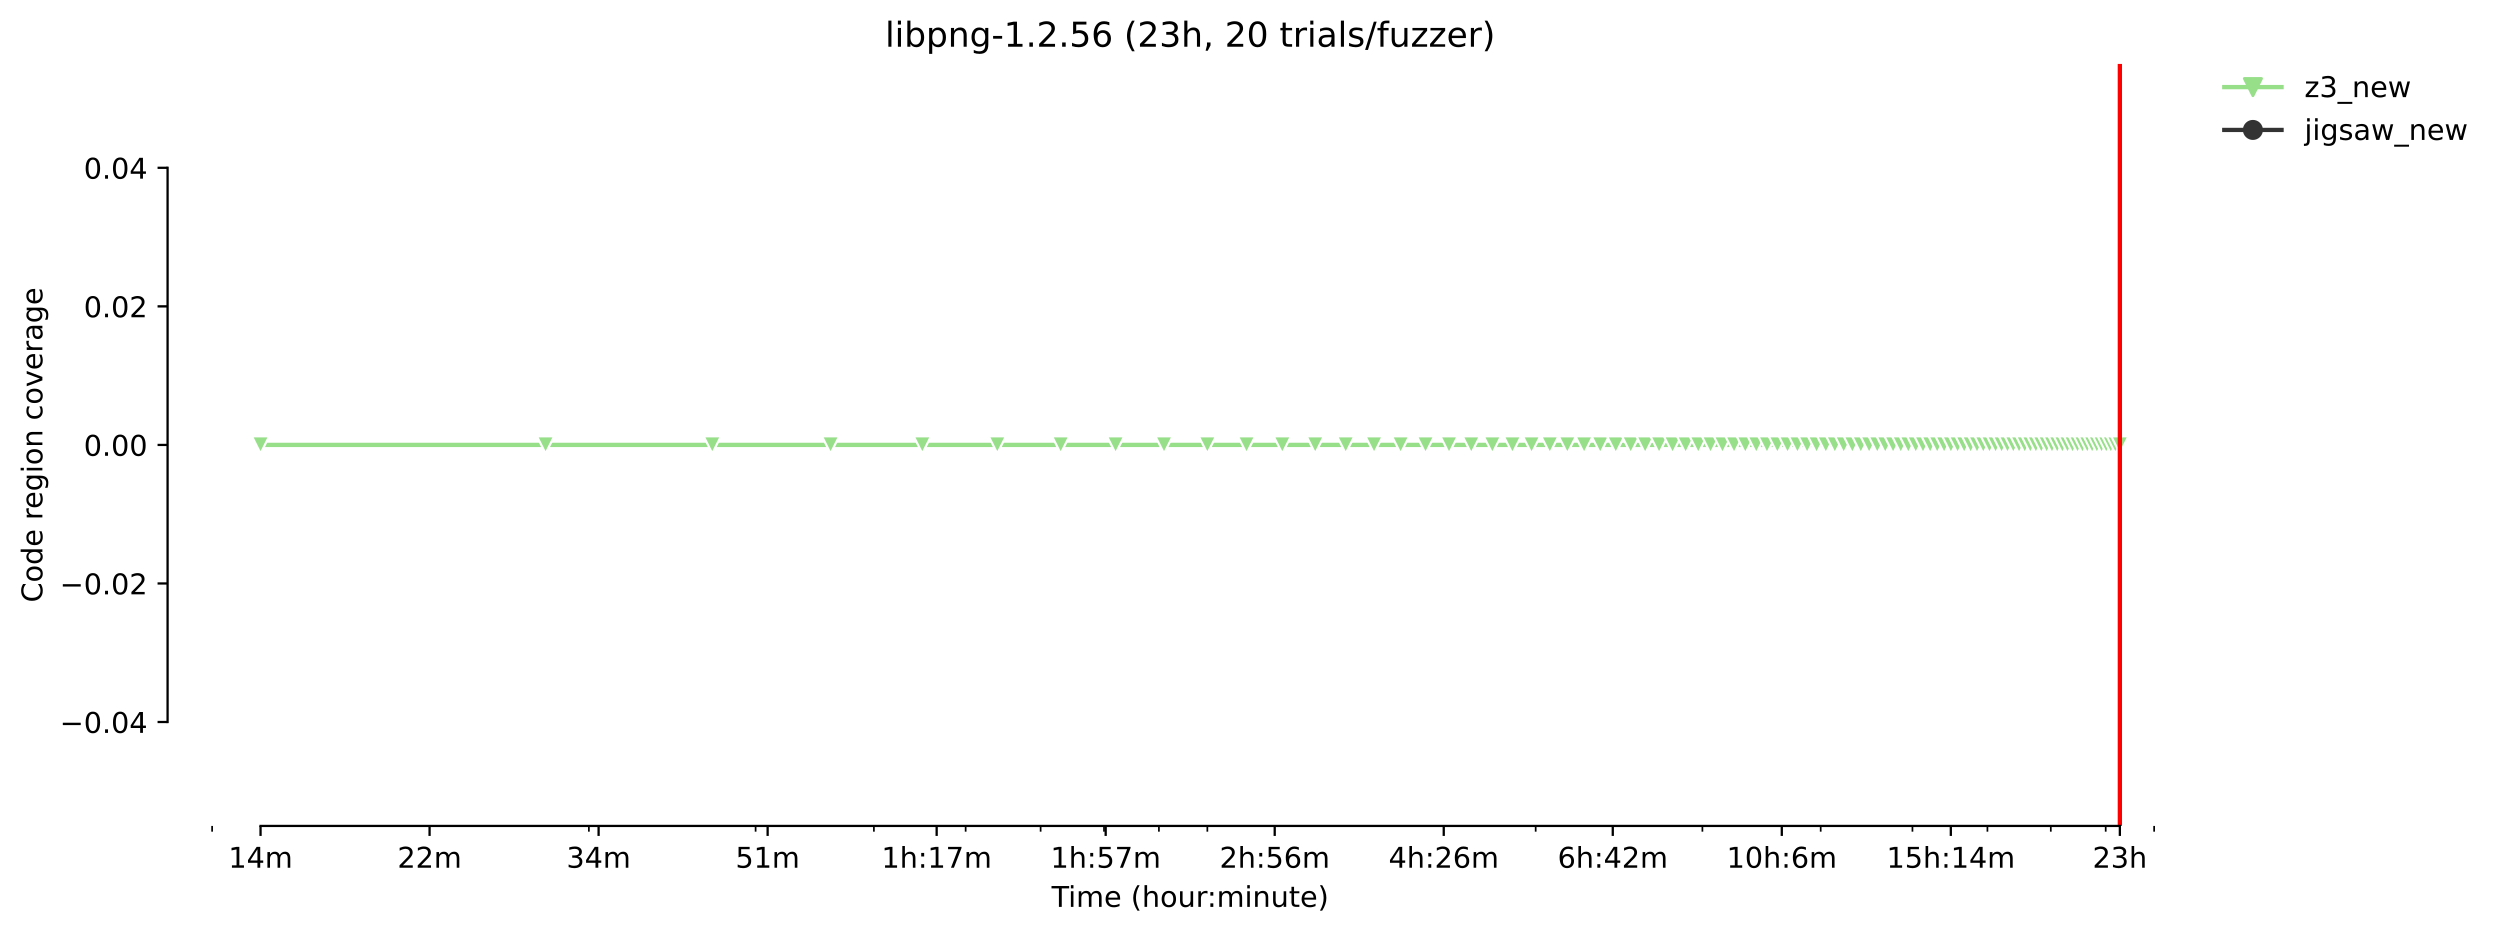 <?xml version="1.0" encoding="utf-8" standalone="no"?>
<!DOCTYPE svg PUBLIC "-//W3C//DTD SVG 1.1//EN"
  "http://www.w3.org/Graphics/SVG/1.1/DTD/svg11.dtd">
<!-- Created with matplotlib (https://matplotlib.org/) -->
<svg height="325.986pt" version="1.1" viewBox="0 0 873.053 325.986" width="873.053pt" xmlns="http://www.w3.org/2000/svg" xmlns:xlink="http://www.w3.org/1999/xlink">
 <defs>
  <style type="text/css">*{stroke-linecap:butt;stroke-linejoin:round;}</style>
 </defs>
 <g id="figure_1">
  <g id="patch_1">
   <path d="M 0 325.986 
L 873.053 325.986 
L 873.053 0 
L 0 0 
z
" style="fill:#ffffff;"/>
  </g>
  <g id="axes_1">
   <g id="patch_2">
    <path d="M 58.523 288.43 
L 772.763 288.43 
L 772.763 22.318 
L 58.523 22.318 
z
" style="fill:#ffffff;"/>
   </g>
   <g id="PolyCollection_1">
    <defs>
     <path d="M 90.989 -170.612 
L 90.989 -170.612 
L 190.522 -170.612 
L 248.745 -170.612 
L 290.055 -170.612 
L 322.097 -170.612 
L 348.278 -170.612 
L 370.413 -170.612 
L 389.588 -170.612 
L 406.501 -170.612 
L 421.63 -170.612 
L 435.316 -170.612 
L 447.811 -170.612 
L 459.304 -170.612 
L 469.946 -170.612 
L 479.853 -170.612 
L 489.121 -170.612 
L 497.826 -170.612 
L 506.034 -170.612 
L 513.797 -170.612 
L 521.163 -170.612 
L 528.169 -170.612 
L 534.849 -170.612 
L 541.232 -170.612 
L 547.344 -170.612 
L 553.205 -170.612 
L 558.837 -170.612 
L 564.257 -170.612 
L 569.479 -170.612 
L 574.518 -170.612 
L 579.386 -170.612 
L 584.094 -170.612 
L 588.653 -170.612 
L 593.072 -170.612 
L 597.359 -170.612 
L 601.521 -170.612 
L 605.567 -170.612 
L 609.501 -170.612 
L 613.33 -170.612 
L 617.06 -170.612 
L 620.696 -170.612 
L 624.242 -170.612 
L 627.702 -170.612 
L 631.081 -170.612 
L 634.382 -170.612 
L 637.609 -170.612 
L 640.765 -170.612 
L 643.853 -170.612 
L 646.876 -170.612 
L 649.837 -170.612 
L 652.738 -170.612 
L 655.582 -170.612 
L 658.37 -170.612 
L 661.105 -170.612 
L 663.79 -170.612 
L 666.424 -170.612 
L 669.012 -170.612 
L 671.553 -170.612 
L 674.051 -170.612 
L 676.505 -170.612 
L 678.919 -170.612 
L 681.292 -170.612 
L 683.627 -170.612 
L 685.925 -170.612 
L 688.186 -170.612 
L 690.413 -170.612 
L 692.605 -170.612 
L 694.764 -170.612 
L 696.892 -170.612 
L 698.988 -170.612 
L 701.054 -170.612 
L 703.091 -170.612 
L 705.099 -170.612 
L 707.08 -170.612 
L 709.034 -170.612 
L 710.961 -170.612 
L 712.863 -170.612 
L 714.74 -170.612 
L 716.593 -170.612 
L 718.423 -170.612 
L 720.229 -170.612 
L 722.013 -170.612 
L 723.775 -170.612 
L 725.515 -170.612 
L 727.235 -170.612 
L 728.934 -170.612 
L 730.614 -170.612 
L 732.274 -170.612 
L 733.915 -170.612 
L 735.537 -170.612 
L 737.142 -170.612 
L 738.729 -170.612 
L 740.298 -170.612 
L 740.298 -170.612 
L 740.298 -170.612 
L 738.729 -170.612 
L 737.142 -170.612 
L 735.537 -170.612 
L 733.915 -170.612 
L 732.274 -170.612 
L 730.614 -170.612 
L 728.934 -170.612 
L 727.235 -170.612 
L 725.515 -170.612 
L 723.775 -170.612 
L 722.013 -170.612 
L 720.229 -170.612 
L 718.423 -170.612 
L 716.593 -170.612 
L 714.74 -170.612 
L 712.863 -170.612 
L 710.961 -170.612 
L 709.034 -170.612 
L 707.08 -170.612 
L 705.099 -170.612 
L 703.091 -170.612 
L 701.054 -170.612 
L 698.988 -170.612 
L 696.892 -170.612 
L 694.764 -170.612 
L 692.605 -170.612 
L 690.413 -170.612 
L 688.186 -170.612 
L 685.925 -170.612 
L 683.627 -170.612 
L 681.292 -170.612 
L 678.919 -170.612 
L 676.505 -170.612 
L 674.051 -170.612 
L 671.553 -170.612 
L 669.012 -170.612 
L 666.424 -170.612 
L 663.79 -170.612 
L 661.105 -170.612 
L 658.37 -170.612 
L 655.582 -170.612 
L 652.738 -170.612 
L 649.837 -170.612 
L 646.876 -170.612 
L 643.853 -170.612 
L 640.765 -170.612 
L 637.609 -170.612 
L 634.382 -170.612 
L 631.081 -170.612 
L 627.702 -170.612 
L 624.242 -170.612 
L 620.696 -170.612 
L 617.06 -170.612 
L 613.33 -170.612 
L 609.501 -170.612 
L 605.567 -170.612 
L 601.521 -170.612 
L 597.359 -170.612 
L 593.072 -170.612 
L 588.653 -170.612 
L 584.094 -170.612 
L 579.386 -170.612 
L 574.518 -170.612 
L 569.479 -170.612 
L 564.257 -170.612 
L 558.837 -170.612 
L 553.205 -170.612 
L 547.344 -170.612 
L 541.232 -170.612 
L 534.849 -170.612 
L 528.169 -170.612 
L 521.163 -170.612 
L 513.797 -170.612 
L 506.034 -170.612 
L 497.826 -170.612 
L 489.121 -170.612 
L 479.853 -170.612 
L 469.946 -170.612 
L 459.304 -170.612 
L 447.811 -170.612 
L 435.316 -170.612 
L 421.63 -170.612 
L 406.501 -170.612 
L 389.588 -170.612 
L 370.413 -170.612 
L 348.278 -170.612 
L 322.097 -170.612 
L 290.055 -170.612 
L 248.745 -170.612 
L 190.522 -170.612 
L 90.989 -170.612 
z
" id="mef289785bc" style="stroke:#98df8a;stroke-opacity:0.2;"/>
    </defs>
    <g clip-path="url(#p8a23ce3d42)">
     <use style="fill:#98df8a;fill-opacity:0.2;stroke:#98df8a;stroke-opacity:0.2;" x="0" xlink:href="#mef289785bc" y="325.986"/>
    </g>
   </g>
   <g id="matplotlib.axis_1">
    <g id="xtick_1">
     <g id="line2d_1">
      <defs>
       <path d="M 0 0 
L 0 3.5 
" id="m455f3a4e94" style="stroke:#000000;stroke-width:0.8;"/>
      </defs>
      <g>
       <use style="stroke:#000000;stroke-width:0.8;" x="90.989" xlink:href="#m455f3a4e94" y="288.43"/>
      </g>
     </g>
     <g id="text_1">
      <!-- 14m -->
      <g transform="translate(79.756 303.029)scale(0.1 -0.1)">
       <defs>
        <path d="M 12.406 8.297 
L 28.516 8.297 
L 28.516 63.922 
L 10.984 60.406 
L 10.984 69.391 
L 28.422 72.906 
L 38.281 72.906 
L 38.281 8.297 
L 54.391 8.297 
L 54.391 0 
L 12.406 0 
z
" id="DejaVuSans-49"/>
        <path d="M 37.797 64.312 
L 12.891 25.391 
L 37.797 25.391 
z
M 35.203 72.906 
L 47.609 72.906 
L 47.609 25.391 
L 58.016 25.391 
L 58.016 17.188 
L 47.609 17.188 
L 47.609 0 
L 37.797 0 
L 37.797 17.188 
L 4.891 17.188 
L 4.891 26.703 
z
" id="DejaVuSans-52"/>
        <path d="M 52 44.188 
Q 55.375 50.25 60.062 53.125 
Q 64.75 56 71.094 56 
Q 79.641 56 84.281 50.016 
Q 88.922 44.047 88.922 33.016 
L 88.922 0 
L 79.891 0 
L 79.891 32.719 
Q 79.891 40.578 77.094 44.375 
Q 74.312 48.188 68.609 48.188 
Q 61.625 48.188 57.562 43.547 
Q 53.516 38.922 53.516 30.906 
L 53.516 0 
L 44.484 0 
L 44.484 32.719 
Q 44.484 40.625 41.703 44.406 
Q 38.922 48.188 33.109 48.188 
Q 26.219 48.188 22.156 43.531 
Q 18.109 38.875 18.109 30.906 
L 18.109 0 
L 9.078 0 
L 9.078 54.688 
L 18.109 54.688 
L 18.109 46.188 
Q 21.188 51.219 25.484 53.609 
Q 29.781 56 35.688 56 
Q 41.656 56 45.828 52.969 
Q 50 49.953 52 44.188 
z
" id="DejaVuSans-109"/>
       </defs>
       <use xlink:href="#DejaVuSans-49"/>
       <use x="63.623" xlink:href="#DejaVuSans-52"/>
       <use x="127.246" xlink:href="#DejaVuSans-109"/>
      </g>
     </g>
    </g>
    <g id="xtick_2">
     <g id="line2d_2">
      <g>
       <use style="stroke:#000000;stroke-width:0.8;" x="150.017" xlink:href="#m455f3a4e94" y="288.43"/>
      </g>
     </g>
     <g id="text_2">
      <!-- 22m -->
      <g transform="translate(138.784 303.029)scale(0.1 -0.1)">
       <defs>
        <path d="M 19.188 8.297 
L 53.609 8.297 
L 53.609 0 
L 7.328 0 
L 7.328 8.297 
Q 12.938 14.109 22.625 23.891 
Q 32.328 33.688 34.812 36.531 
Q 39.547 41.844 41.422 45.531 
Q 43.312 49.219 43.312 52.781 
Q 43.312 58.594 39.234 62.25 
Q 35.156 65.922 28.609 65.922 
Q 23.969 65.922 18.812 64.312 
Q 13.672 62.703 7.812 59.422 
L 7.812 69.391 
Q 13.766 71.781 18.938 73 
Q 24.125 74.219 28.422 74.219 
Q 39.75 74.219 46.484 68.547 
Q 53.219 62.891 53.219 53.422 
Q 53.219 48.922 51.531 44.891 
Q 49.859 40.875 45.406 35.406 
Q 44.188 33.984 37.641 27.219 
Q 31.109 20.453 19.188 8.297 
z
" id="DejaVuSans-50"/>
       </defs>
       <use xlink:href="#DejaVuSans-50"/>
       <use x="63.623" xlink:href="#DejaVuSans-50"/>
       <use x="127.246" xlink:href="#DejaVuSans-109"/>
      </g>
     </g>
    </g>
    <g id="xtick_3">
     <g id="line2d_3">
      <g>
       <use style="stroke:#000000;stroke-width:0.8;" x="209.045" xlink:href="#m455f3a4e94" y="288.43"/>
      </g>
     </g>
     <g id="text_3">
      <!-- 34m -->
      <g transform="translate(197.813 303.029)scale(0.1 -0.1)">
       <defs>
        <path d="M 40.578 39.312 
Q 47.656 37.797 51.625 33 
Q 55.609 28.219 55.609 21.188 
Q 55.609 10.406 48.188 4.484 
Q 40.766 -1.422 27.094 -1.422 
Q 22.516 -1.422 17.656 -0.516 
Q 12.797 0.391 7.625 2.203 
L 7.625 11.719 
Q 11.719 9.328 16.594 8.109 
Q 21.484 6.891 26.812 6.891 
Q 36.078 6.891 40.938 10.547 
Q 45.797 14.203 45.797 21.188 
Q 45.797 27.641 41.281 31.266 
Q 36.766 34.906 28.719 34.906 
L 20.219 34.906 
L 20.219 43.016 
L 29.109 43.016 
Q 36.375 43.016 40.234 45.922 
Q 44.094 48.828 44.094 54.297 
Q 44.094 59.906 40.109 62.906 
Q 36.141 65.922 28.719 65.922 
Q 24.656 65.922 20.016 65.031 
Q 15.375 64.156 9.812 62.312 
L 9.812 71.094 
Q 15.438 72.656 20.344 73.438 
Q 25.25 74.219 29.594 74.219 
Q 40.828 74.219 47.359 69.109 
Q 53.906 64.016 53.906 55.328 
Q 53.906 49.266 50.438 45.094 
Q 46.969 40.922 40.578 39.312 
z
" id="DejaVuSans-51"/>
       </defs>
       <use xlink:href="#DejaVuSans-51"/>
       <use x="63.623" xlink:href="#DejaVuSans-52"/>
       <use x="127.246" xlink:href="#DejaVuSans-109"/>
      </g>
     </g>
    </g>
    <g id="xtick_4">
     <g id="line2d_4">
      <g>
       <use style="stroke:#000000;stroke-width:0.8;" x="268.074" xlink:href="#m455f3a4e94" y="288.43"/>
      </g>
     </g>
     <g id="text_4">
      <!-- 51m -->
      <g transform="translate(256.841 303.029)scale(0.1 -0.1)">
       <defs>
        <path d="M 10.797 72.906 
L 49.516 72.906 
L 49.516 64.594 
L 19.828 64.594 
L 19.828 46.734 
Q 21.969 47.469 24.109 47.828 
Q 26.266 48.188 28.422 48.188 
Q 40.625 48.188 47.75 41.5 
Q 54.891 34.812 54.891 23.391 
Q 54.891 11.625 47.562 5.094 
Q 40.234 -1.422 26.906 -1.422 
Q 22.312 -1.422 17.547 -0.641 
Q 12.797 0.141 7.719 1.703 
L 7.719 11.625 
Q 12.109 9.234 16.797 8.062 
Q 21.484 6.891 26.703 6.891 
Q 35.156 6.891 40.078 11.328 
Q 45.016 15.766 45.016 23.391 
Q 45.016 31 40.078 35.438 
Q 35.156 39.891 26.703 39.891 
Q 22.75 39.891 18.812 39.016 
Q 14.891 38.141 10.797 36.281 
z
" id="DejaVuSans-53"/>
       </defs>
       <use xlink:href="#DejaVuSans-53"/>
       <use x="63.623" xlink:href="#DejaVuSans-49"/>
       <use x="127.246" xlink:href="#DejaVuSans-109"/>
      </g>
     </g>
    </g>
    <g id="xtick_5">
     <g id="line2d_5">
      <g>
       <use style="stroke:#000000;stroke-width:0.8;" x="327.102" xlink:href="#m455f3a4e94" y="288.43"/>
      </g>
     </g>
     <g id="text_5">
      <!-- 1h:17m -->
      <g transform="translate(307.835 303.029)scale(0.1 -0.1)">
       <defs>
        <path d="M 54.891 33.016 
L 54.891 0 
L 45.906 0 
L 45.906 32.719 
Q 45.906 40.484 42.875 44.328 
Q 39.844 48.188 33.797 48.188 
Q 26.516 48.188 22.312 43.547 
Q 18.109 38.922 18.109 30.906 
L 18.109 0 
L 9.078 0 
L 9.078 75.984 
L 18.109 75.984 
L 18.109 46.188 
Q 21.344 51.125 25.703 53.562 
Q 30.078 56 35.797 56 
Q 45.219 56 50.047 50.172 
Q 54.891 44.344 54.891 33.016 
z
" id="DejaVuSans-104"/>
        <path d="M 11.719 12.406 
L 22.016 12.406 
L 22.016 0 
L 11.719 0 
z
M 11.719 51.703 
L 22.016 51.703 
L 22.016 39.312 
L 11.719 39.312 
z
" id="DejaVuSans-58"/>
        <path d="M 8.203 72.906 
L 55.078 72.906 
L 55.078 68.703 
L 28.609 0 
L 18.312 0 
L 43.219 64.594 
L 8.203 64.594 
z
" id="DejaVuSans-55"/>
       </defs>
       <use xlink:href="#DejaVuSans-49"/>
       <use x="63.623" xlink:href="#DejaVuSans-104"/>
       <use x="127.002" xlink:href="#DejaVuSans-58"/>
       <use x="160.693" xlink:href="#DejaVuSans-49"/>
       <use x="224.316" xlink:href="#DejaVuSans-55"/>
       <use x="287.939" xlink:href="#DejaVuSans-109"/>
      </g>
     </g>
    </g>
    <g id="xtick_6">
     <g id="line2d_6">
      <g>
       <use style="stroke:#000000;stroke-width:0.8;" x="386.13" xlink:href="#m455f3a4e94" y="288.43"/>
      </g>
     </g>
     <g id="text_6">
      <!-- 1h:57m -->
      <g transform="translate(366.863 303.029)scale(0.1 -0.1)">
       <use xlink:href="#DejaVuSans-49"/>
       <use x="63.623" xlink:href="#DejaVuSans-104"/>
       <use x="127.002" xlink:href="#DejaVuSans-58"/>
       <use x="160.693" xlink:href="#DejaVuSans-53"/>
       <use x="224.316" xlink:href="#DejaVuSans-55"/>
       <use x="287.939" xlink:href="#DejaVuSans-109"/>
      </g>
     </g>
    </g>
    <g id="xtick_7">
     <g id="line2d_7">
      <g>
       <use style="stroke:#000000;stroke-width:0.8;" x="445.158" xlink:href="#m455f3a4e94" y="288.43"/>
      </g>
     </g>
     <g id="text_7">
      <!-- 2h:56m -->
      <g transform="translate(425.891 303.029)scale(0.1 -0.1)">
       <defs>
        <path d="M 33.016 40.375 
Q 26.375 40.375 22.484 35.828 
Q 18.609 31.297 18.609 23.391 
Q 18.609 15.531 22.484 10.953 
Q 26.375 6.391 33.016 6.391 
Q 39.656 6.391 43.531 10.953 
Q 47.406 15.531 47.406 23.391 
Q 47.406 31.297 43.531 35.828 
Q 39.656 40.375 33.016 40.375 
z
M 52.594 71.297 
L 52.594 62.312 
Q 48.875 64.062 45.094 64.984 
Q 41.312 65.922 37.594 65.922 
Q 27.828 65.922 22.672 59.328 
Q 17.531 52.734 16.797 39.406 
Q 19.672 43.656 24.016 45.922 
Q 28.375 48.188 33.594 48.188 
Q 44.578 48.188 50.953 41.516 
Q 57.328 34.859 57.328 23.391 
Q 57.328 12.156 50.688 5.359 
Q 44.047 -1.422 33.016 -1.422 
Q 20.359 -1.422 13.672 8.266 
Q 6.984 17.969 6.984 36.375 
Q 6.984 53.656 15.188 63.938 
Q 23.391 74.219 37.203 74.219 
Q 40.922 74.219 44.703 73.484 
Q 48.484 72.75 52.594 71.297 
z
" id="DejaVuSans-54"/>
       </defs>
       <use xlink:href="#DejaVuSans-50"/>
       <use x="63.623" xlink:href="#DejaVuSans-104"/>
       <use x="127.002" xlink:href="#DejaVuSans-58"/>
       <use x="160.693" xlink:href="#DejaVuSans-53"/>
       <use x="224.316" xlink:href="#DejaVuSans-54"/>
       <use x="287.939" xlink:href="#DejaVuSans-109"/>
      </g>
     </g>
    </g>
    <g id="xtick_8">
     <g id="line2d_8">
      <g>
       <use style="stroke:#000000;stroke-width:0.8;" x="504.187" xlink:href="#m455f3a4e94" y="288.43"/>
      </g>
     </g>
     <g id="text_8">
      <!-- 4h:26m -->
      <g transform="translate(484.92 303.029)scale(0.1 -0.1)">
       <use xlink:href="#DejaVuSans-52"/>
       <use x="63.623" xlink:href="#DejaVuSans-104"/>
       <use x="127.002" xlink:href="#DejaVuSans-58"/>
       <use x="160.693" xlink:href="#DejaVuSans-50"/>
       <use x="224.316" xlink:href="#DejaVuSans-54"/>
       <use x="287.939" xlink:href="#DejaVuSans-109"/>
      </g>
     </g>
    </g>
    <g id="xtick_9">
     <g id="line2d_9">
      <g>
       <use style="stroke:#000000;stroke-width:0.8;" x="563.215" xlink:href="#m455f3a4e94" y="288.43"/>
      </g>
     </g>
     <g id="text_9">
      <!-- 6h:42m -->
      <g transform="translate(543.948 303.029)scale(0.1 -0.1)">
       <use xlink:href="#DejaVuSans-54"/>
       <use x="63.623" xlink:href="#DejaVuSans-104"/>
       <use x="127.002" xlink:href="#DejaVuSans-58"/>
       <use x="160.693" xlink:href="#DejaVuSans-52"/>
       <use x="224.316" xlink:href="#DejaVuSans-50"/>
       <use x="287.939" xlink:href="#DejaVuSans-109"/>
      </g>
     </g>
    </g>
    <g id="xtick_10">
     <g id="line2d_10">
      <g>
       <use style="stroke:#000000;stroke-width:0.8;" x="622.243" xlink:href="#m455f3a4e94" y="288.43"/>
      </g>
     </g>
     <g id="text_10">
      <!-- 10h:6m -->
      <g transform="translate(602.976 303.029)scale(0.1 -0.1)">
       <defs>
        <path d="M 31.781 66.406 
Q 24.172 66.406 20.328 58.906 
Q 16.5 51.422 16.5 36.375 
Q 16.5 21.391 20.328 13.891 
Q 24.172 6.391 31.781 6.391 
Q 39.453 6.391 43.281 13.891 
Q 47.125 21.391 47.125 36.375 
Q 47.125 51.422 43.281 58.906 
Q 39.453 66.406 31.781 66.406 
z
M 31.781 74.219 
Q 44.047 74.219 50.516 64.516 
Q 56.984 54.828 56.984 36.375 
Q 56.984 17.969 50.516 8.266 
Q 44.047 -1.422 31.781 -1.422 
Q 19.531 -1.422 13.062 8.266 
Q 6.594 17.969 6.594 36.375 
Q 6.594 54.828 13.062 64.516 
Q 19.531 74.219 31.781 74.219 
z
" id="DejaVuSans-48"/>
       </defs>
       <use xlink:href="#DejaVuSans-49"/>
       <use x="63.623" xlink:href="#DejaVuSans-48"/>
       <use x="127.246" xlink:href="#DejaVuSans-104"/>
       <use x="190.625" xlink:href="#DejaVuSans-58"/>
       <use x="224.316" xlink:href="#DejaVuSans-54"/>
       <use x="287.939" xlink:href="#DejaVuSans-109"/>
      </g>
     </g>
    </g>
    <g id="xtick_11">
     <g id="line2d_11">
      <g>
       <use style="stroke:#000000;stroke-width:0.8;" x="681.271" xlink:href="#m455f3a4e94" y="288.43"/>
      </g>
     </g>
     <g id="text_11">
      <!-- 15h:14m -->
      <g transform="translate(658.823 303.029)scale(0.1 -0.1)">
       <use xlink:href="#DejaVuSans-49"/>
       <use x="63.623" xlink:href="#DejaVuSans-53"/>
       <use x="127.246" xlink:href="#DejaVuSans-104"/>
       <use x="190.625" xlink:href="#DejaVuSans-58"/>
       <use x="224.316" xlink:href="#DejaVuSans-49"/>
       <use x="287.939" xlink:href="#DejaVuSans-52"/>
       <use x="351.562" xlink:href="#DejaVuSans-109"/>
      </g>
     </g>
    </g>
    <g id="xtick_12">
     <g id="line2d_12">
      <g>
       <use style="stroke:#000000;stroke-width:0.8;" x="740.3" xlink:href="#m455f3a4e94" y="288.43"/>
      </g>
     </g>
     <g id="text_12">
      <!-- 23h -->
      <g transform="translate(730.768 303.029)scale(0.1 -0.1)">
       <use xlink:href="#DejaVuSans-50"/>
       <use x="63.623" xlink:href="#DejaVuSans-51"/>
       <use x="127.246" xlink:href="#DejaVuSans-104"/>
      </g>
     </g>
    </g>
    <g id="xtick_13">
     <g id="line2d_13">
      <defs>
       <path d="M 0 0 
L 0 2 
" id="m02532b2d39" style="stroke:#000000;stroke-width:0.6;"/>
      </defs>
      <g>
       <use style="stroke:#000000;stroke-width:0.6;" x="74.076" xlink:href="#m02532b2d39" y="288.43"/>
      </g>
     </g>
    </g>
    <g id="xtick_14">
     <g id="line2d_14">
      <g>
       <use style="stroke:#000000;stroke-width:0.6;" x="205.651" xlink:href="#m02532b2d39" y="288.43"/>
      </g>
     </g>
    </g>
    <g id="xtick_15">
     <g id="line2d_15">
      <g>
       <use style="stroke:#000000;stroke-width:0.6;" x="263.874" xlink:href="#m02532b2d39" y="288.43"/>
      </g>
     </g>
    </g>
    <g id="xtick_16">
     <g id="line2d_16">
      <g>
       <use style="stroke:#000000;stroke-width:0.6;" x="305.184" xlink:href="#m02532b2d39" y="288.43"/>
      </g>
     </g>
    </g>
    <g id="xtick_17">
     <g id="line2d_17">
      <g>
       <use style="stroke:#000000;stroke-width:0.6;" x="337.226" xlink:href="#m02532b2d39" y="288.43"/>
      </g>
     </g>
    </g>
    <g id="xtick_18">
     <g id="line2d_18">
      <g>
       <use style="stroke:#000000;stroke-width:0.6;" x="363.407" xlink:href="#m02532b2d39" y="288.43"/>
      </g>
     </g>
    </g>
    <g id="xtick_19">
     <g id="line2d_19">
      <g>
       <use style="stroke:#000000;stroke-width:0.6;" x="385.542" xlink:href="#m02532b2d39" y="288.43"/>
      </g>
     </g>
    </g>
    <g id="xtick_20">
     <g id="line2d_20">
      <g>
       <use style="stroke:#000000;stroke-width:0.6;" x="404.717" xlink:href="#m02532b2d39" y="288.43"/>
      </g>
     </g>
    </g>
    <g id="xtick_21">
     <g id="line2d_21">
      <g>
       <use style="stroke:#000000;stroke-width:0.6;" x="421.63" xlink:href="#m02532b2d39" y="288.43"/>
      </g>
     </g>
    </g>
    <g id="xtick_22">
     <g id="line2d_22">
      <g>
       <use style="stroke:#000000;stroke-width:0.6;" x="536.292" xlink:href="#m02532b2d39" y="288.43"/>
      </g>
     </g>
    </g>
    <g id="xtick_23">
     <g id="line2d_23">
      <g>
       <use style="stroke:#000000;stroke-width:0.6;" x="594.515" xlink:href="#m02532b2d39" y="288.43"/>
      </g>
     </g>
    </g>
    <g id="xtick_24">
     <g id="line2d_24">
      <g>
       <use style="stroke:#000000;stroke-width:0.6;" x="635.825" xlink:href="#m02532b2d39" y="288.43"/>
      </g>
     </g>
    </g>
    <g id="xtick_25">
     <g id="line2d_25">
      <g>
       <use style="stroke:#000000;stroke-width:0.6;" x="667.868" xlink:href="#m02532b2d39" y="288.43"/>
      </g>
     </g>
    </g>
    <g id="xtick_26">
     <g id="line2d_26">
      <g>
       <use style="stroke:#000000;stroke-width:0.6;" x="694.048" xlink:href="#m02532b2d39" y="288.43"/>
      </g>
     </g>
    </g>
    <g id="xtick_27">
     <g id="line2d_27">
      <g>
       <use style="stroke:#000000;stroke-width:0.6;" x="716.184" xlink:href="#m02532b2d39" y="288.43"/>
      </g>
     </g>
    </g>
    <g id="xtick_28">
     <g id="line2d_28">
      <g>
       <use style="stroke:#000000;stroke-width:0.6;" x="735.358" xlink:href="#m02532b2d39" y="288.43"/>
      </g>
     </g>
    </g>
    <g id="xtick_29">
     <g id="line2d_29">
      <g>
       <use style="stroke:#000000;stroke-width:0.6;" x="752.271" xlink:href="#m02532b2d39" y="288.43"/>
      </g>
     </g>
    </g>
    <g id="text_13">
     <!-- Time (hour:minute) -->
     <g transform="translate(367.236 316.707)scale(0.1 -0.1)">
      <defs>
       <path d="M -0.297 72.906 
L 61.375 72.906 
L 61.375 64.594 
L 35.5 64.594 
L 35.5 0 
L 25.594 0 
L 25.594 64.594 
L -0.297 64.594 
z
" id="DejaVuSans-84"/>
       <path d="M 9.422 54.688 
L 18.406 54.688 
L 18.406 0 
L 9.422 0 
z
M 9.422 75.984 
L 18.406 75.984 
L 18.406 64.594 
L 9.422 64.594 
z
" id="DejaVuSans-105"/>
       <path d="M 56.203 29.594 
L 56.203 25.203 
L 14.891 25.203 
Q 15.484 15.922 20.484 11.062 
Q 25.484 6.203 34.422 6.203 
Q 39.594 6.203 44.453 7.469 
Q 49.312 8.734 54.109 11.281 
L 54.109 2.781 
Q 49.266 0.734 44.188 -0.344 
Q 39.109 -1.422 33.891 -1.422 
Q 20.797 -1.422 13.156 6.188 
Q 5.516 13.812 5.516 26.812 
Q 5.516 40.234 12.766 48.109 
Q 20.016 56 32.328 56 
Q 43.359 56 49.781 48.891 
Q 56.203 41.797 56.203 29.594 
z
M 47.219 32.234 
Q 47.125 39.594 43.094 43.984 
Q 39.062 48.391 32.422 48.391 
Q 24.906 48.391 20.391 44.141 
Q 15.875 39.891 15.188 32.172 
z
" id="DejaVuSans-101"/>
       <path id="DejaVuSans-32"/>
       <path d="M 31 75.875 
Q 24.469 64.656 21.281 53.656 
Q 18.109 42.672 18.109 31.391 
Q 18.109 20.125 21.312 9.062 
Q 24.516 -2 31 -13.188 
L 23.188 -13.188 
Q 15.875 -1.703 12.234 9.375 
Q 8.594 20.453 8.594 31.391 
Q 8.594 42.281 12.203 53.312 
Q 15.828 64.359 23.188 75.875 
z
" id="DejaVuSans-40"/>
       <path d="M 30.609 48.391 
Q 23.391 48.391 19.188 42.75 
Q 14.984 37.109 14.984 27.297 
Q 14.984 17.484 19.156 11.844 
Q 23.344 6.203 30.609 6.203 
Q 37.797 6.203 41.984 11.859 
Q 46.188 17.531 46.188 27.297 
Q 46.188 37.016 41.984 42.703 
Q 37.797 48.391 30.609 48.391 
z
M 30.609 56 
Q 42.328 56 49.016 48.375 
Q 55.719 40.766 55.719 27.297 
Q 55.719 13.875 49.016 6.219 
Q 42.328 -1.422 30.609 -1.422 
Q 18.844 -1.422 12.172 6.219 
Q 5.516 13.875 5.516 27.297 
Q 5.516 40.766 12.172 48.375 
Q 18.844 56 30.609 56 
z
" id="DejaVuSans-111"/>
       <path d="M 8.5 21.578 
L 8.5 54.688 
L 17.484 54.688 
L 17.484 21.922 
Q 17.484 14.156 20.5 10.266 
Q 23.531 6.391 29.594 6.391 
Q 36.859 6.391 41.078 11.031 
Q 45.312 15.672 45.312 23.688 
L 45.312 54.688 
L 54.297 54.688 
L 54.297 0 
L 45.312 0 
L 45.312 8.406 
Q 42.047 3.422 37.719 1 
Q 33.406 -1.422 27.688 -1.422 
Q 18.266 -1.422 13.375 4.438 
Q 8.5 10.297 8.5 21.578 
z
M 31.109 56 
z
" id="DejaVuSans-117"/>
       <path d="M 41.109 46.297 
Q 39.594 47.172 37.812 47.578 
Q 36.031 48 33.891 48 
Q 26.266 48 22.188 43.047 
Q 18.109 38.094 18.109 28.812 
L 18.109 0 
L 9.078 0 
L 9.078 54.688 
L 18.109 54.688 
L 18.109 46.188 
Q 20.953 51.172 25.484 53.578 
Q 30.031 56 36.531 56 
Q 37.453 56 38.578 55.875 
Q 39.703 55.766 41.062 55.516 
z
" id="DejaVuSans-114"/>
       <path d="M 54.891 33.016 
L 54.891 0 
L 45.906 0 
L 45.906 32.719 
Q 45.906 40.484 42.875 44.328 
Q 39.844 48.188 33.797 48.188 
Q 26.516 48.188 22.312 43.547 
Q 18.109 38.922 18.109 30.906 
L 18.109 0 
L 9.078 0 
L 9.078 54.688 
L 18.109 54.688 
L 18.109 46.188 
Q 21.344 51.125 25.703 53.562 
Q 30.078 56 35.797 56 
Q 45.219 56 50.047 50.172 
Q 54.891 44.344 54.891 33.016 
z
" id="DejaVuSans-110"/>
       <path d="M 18.312 70.219 
L 18.312 54.688 
L 36.812 54.688 
L 36.812 47.703 
L 18.312 47.703 
L 18.312 18.016 
Q 18.312 11.328 20.141 9.422 
Q 21.969 7.516 27.594 7.516 
L 36.812 7.516 
L 36.812 0 
L 27.594 0 
Q 17.188 0 13.234 3.875 
Q 9.281 7.766 9.281 18.016 
L 9.281 47.703 
L 2.688 47.703 
L 2.688 54.688 
L 9.281 54.688 
L 9.281 70.219 
z
" id="DejaVuSans-116"/>
       <path d="M 8.016 75.875 
L 15.828 75.875 
Q 23.141 64.359 26.781 53.312 
Q 30.422 42.281 30.422 31.391 
Q 30.422 20.453 26.781 9.375 
Q 23.141 -1.703 15.828 -13.188 
L 8.016 -13.188 
Q 14.5 -2 17.703 9.062 
Q 20.906 20.125 20.906 31.391 
Q 20.906 42.672 17.703 53.656 
Q 14.5 64.656 8.016 75.875 
z
" id="DejaVuSans-41"/>
      </defs>
      <use xlink:href="#DejaVuSans-84"/>
      <use x="57.959" xlink:href="#DejaVuSans-105"/>
      <use x="85.742" xlink:href="#DejaVuSans-109"/>
      <use x="183.154" xlink:href="#DejaVuSans-101"/>
      <use x="244.678" xlink:href="#DejaVuSans-32"/>
      <use x="276.465" xlink:href="#DejaVuSans-40"/>
      <use x="315.479" xlink:href="#DejaVuSans-104"/>
      <use x="378.857" xlink:href="#DejaVuSans-111"/>
      <use x="440.039" xlink:href="#DejaVuSans-117"/>
      <use x="503.418" xlink:href="#DejaVuSans-114"/>
      <use x="542.781" xlink:href="#DejaVuSans-58"/>
      <use x="576.473" xlink:href="#DejaVuSans-109"/>
      <use x="673.885" xlink:href="#DejaVuSans-105"/>
      <use x="701.668" xlink:href="#DejaVuSans-110"/>
      <use x="765.047" xlink:href="#DejaVuSans-117"/>
      <use x="828.426" xlink:href="#DejaVuSans-116"/>
      <use x="867.635" xlink:href="#DejaVuSans-101"/>
      <use x="929.158" xlink:href="#DejaVuSans-41"/>
     </g>
    </g>
   </g>
   <g id="matplotlib.axis_2">
    <g id="ytick_1">
     <g id="line2d_30">
      <defs>
       <path d="M 0 0 
L -3.5 0 
" id="m329bdd0c0e" style="stroke:#000000;stroke-width:0.8;"/>
      </defs>
      <g>
       <use style="stroke:#000000;stroke-width:0.8;" x="58.523" xlink:href="#m329bdd0c0e" y="252.142"/>
      </g>
     </g>
     <g id="text_14">
      <!-- −0.04 -->
      <g transform="translate(20.878 255.941)scale(0.1 -0.1)">
       <defs>
        <path d="M 10.594 35.5 
L 73.188 35.5 
L 73.188 27.203 
L 10.594 27.203 
z
" id="DejaVuSans-8722"/>
        <path d="M 10.688 12.406 
L 21 12.406 
L 21 0 
L 10.688 0 
z
" id="DejaVuSans-46"/>
       </defs>
       <use xlink:href="#DejaVuSans-8722"/>
       <use x="83.789" xlink:href="#DejaVuSans-48"/>
       <use x="147.412" xlink:href="#DejaVuSans-46"/>
       <use x="179.199" xlink:href="#DejaVuSans-48"/>
       <use x="242.822" xlink:href="#DejaVuSans-52"/>
      </g>
     </g>
    </g>
    <g id="ytick_2">
     <g id="line2d_31">
      <g>
       <use style="stroke:#000000;stroke-width:0.8;" x="58.523" xlink:href="#m329bdd0c0e" y="203.758"/>
      </g>
     </g>
     <g id="text_15">
      <!-- −0.02 -->
      <g transform="translate(20.878 207.557)scale(0.1 -0.1)">
       <use xlink:href="#DejaVuSans-8722"/>
       <use x="83.789" xlink:href="#DejaVuSans-48"/>
       <use x="147.412" xlink:href="#DejaVuSans-46"/>
       <use x="179.199" xlink:href="#DejaVuSans-48"/>
       <use x="242.822" xlink:href="#DejaVuSans-50"/>
      </g>
     </g>
    </g>
    <g id="ytick_3">
     <g id="line2d_32">
      <g>
       <use style="stroke:#000000;stroke-width:0.8;" x="58.523" xlink:href="#m329bdd0c0e" y="155.374"/>
      </g>
     </g>
     <g id="text_16">
      <!-- 0.00 -->
      <g transform="translate(29.258 159.173)scale(0.1 -0.1)">
       <use xlink:href="#DejaVuSans-48"/>
       <use x="63.623" xlink:href="#DejaVuSans-46"/>
       <use x="95.41" xlink:href="#DejaVuSans-48"/>
       <use x="159.033" xlink:href="#DejaVuSans-48"/>
      </g>
     </g>
    </g>
    <g id="ytick_4">
     <g id="line2d_33">
      <g>
       <use style="stroke:#000000;stroke-width:0.8;" x="58.523" xlink:href="#m329bdd0c0e" y="106.99"/>
      </g>
     </g>
     <g id="text_17">
      <!-- 0.02 -->
      <g transform="translate(29.258 110.789)scale(0.1 -0.1)">
       <use xlink:href="#DejaVuSans-48"/>
       <use x="63.623" xlink:href="#DejaVuSans-46"/>
       <use x="95.41" xlink:href="#DejaVuSans-48"/>
       <use x="159.033" xlink:href="#DejaVuSans-50"/>
      </g>
     </g>
    </g>
    <g id="ytick_5">
     <g id="line2d_34">
      <g>
       <use style="stroke:#000000;stroke-width:0.8;" x="58.523" xlink:href="#m329bdd0c0e" y="58.606"/>
      </g>
     </g>
     <g id="text_18">
      <!-- 0.04 -->
      <g transform="translate(29.258 62.405)scale(0.1 -0.1)">
       <use xlink:href="#DejaVuSans-48"/>
       <use x="63.623" xlink:href="#DejaVuSans-46"/>
       <use x="95.41" xlink:href="#DejaVuSans-48"/>
       <use x="159.033" xlink:href="#DejaVuSans-52"/>
      </g>
     </g>
    </g>
    <g id="text_19">
     <!-- Code region coverage -->
     <g transform="translate(14.798 210.38)rotate(-90)scale(0.1 -0.1)">
      <defs>
       <path d="M 64.406 67.281 
L 64.406 56.891 
Q 59.422 61.531 53.781 63.812 
Q 48.141 66.109 41.797 66.109 
Q 29.297 66.109 22.656 58.469 
Q 16.016 50.828 16.016 36.375 
Q 16.016 21.969 22.656 14.328 
Q 29.297 6.688 41.797 6.688 
Q 48.141 6.688 53.781 8.984 
Q 59.422 11.281 64.406 15.922 
L 64.406 5.609 
Q 59.234 2.094 53.438 0.328 
Q 47.656 -1.422 41.219 -1.422 
Q 24.656 -1.422 15.125 8.703 
Q 5.609 18.844 5.609 36.375 
Q 5.609 53.953 15.125 64.078 
Q 24.656 74.219 41.219 74.219 
Q 47.75 74.219 53.531 72.484 
Q 59.328 70.75 64.406 67.281 
z
" id="DejaVuSans-67"/>
       <path d="M 45.406 46.391 
L 45.406 75.984 
L 54.391 75.984 
L 54.391 0 
L 45.406 0 
L 45.406 8.203 
Q 42.578 3.328 38.25 0.953 
Q 33.938 -1.422 27.875 -1.422 
Q 17.969 -1.422 11.734 6.484 
Q 5.516 14.406 5.516 27.297 
Q 5.516 40.188 11.734 48.094 
Q 17.969 56 27.875 56 
Q 33.938 56 38.25 53.625 
Q 42.578 51.266 45.406 46.391 
z
M 14.797 27.297 
Q 14.797 17.391 18.875 11.75 
Q 22.953 6.109 30.078 6.109 
Q 37.203 6.109 41.297 11.75 
Q 45.406 17.391 45.406 27.297 
Q 45.406 37.203 41.297 42.844 
Q 37.203 48.484 30.078 48.484 
Q 22.953 48.484 18.875 42.844 
Q 14.797 37.203 14.797 27.297 
z
" id="DejaVuSans-100"/>
       <path d="M 45.406 27.984 
Q 45.406 37.75 41.375 43.109 
Q 37.359 48.484 30.078 48.484 
Q 22.859 48.484 18.828 43.109 
Q 14.797 37.75 14.797 27.984 
Q 14.797 18.266 18.828 12.891 
Q 22.859 7.516 30.078 7.516 
Q 37.359 7.516 41.375 12.891 
Q 45.406 18.266 45.406 27.984 
z
M 54.391 6.781 
Q 54.391 -7.172 48.188 -13.984 
Q 42 -20.797 29.203 -20.797 
Q 24.469 -20.797 20.266 -20.094 
Q 16.062 -19.391 12.109 -17.922 
L 12.109 -9.188 
Q 16.062 -11.328 19.922 -12.344 
Q 23.781 -13.375 27.781 -13.375 
Q 36.625 -13.375 41.016 -8.766 
Q 45.406 -4.156 45.406 5.172 
L 45.406 9.625 
Q 42.625 4.781 38.281 2.391 
Q 33.938 0 27.875 0 
Q 17.828 0 11.672 7.656 
Q 5.516 15.328 5.516 27.984 
Q 5.516 40.672 11.672 48.328 
Q 17.828 56 27.875 56 
Q 33.938 56 38.281 53.609 
Q 42.625 51.219 45.406 46.391 
L 45.406 54.688 
L 54.391 54.688 
z
" id="DejaVuSans-103"/>
       <path d="M 48.781 52.594 
L 48.781 44.188 
Q 44.969 46.297 41.141 47.344 
Q 37.312 48.391 33.406 48.391 
Q 24.656 48.391 19.812 42.844 
Q 14.984 37.312 14.984 27.297 
Q 14.984 17.281 19.812 11.734 
Q 24.656 6.203 33.406 6.203 
Q 37.312 6.203 41.141 7.25 
Q 44.969 8.297 48.781 10.406 
L 48.781 2.094 
Q 45.016 0.344 40.984 -0.531 
Q 36.969 -1.422 32.422 -1.422 
Q 20.062 -1.422 12.781 6.344 
Q 5.516 14.109 5.516 27.297 
Q 5.516 40.672 12.859 48.328 
Q 20.219 56 33.016 56 
Q 37.156 56 41.109 55.141 
Q 45.062 54.297 48.781 52.594 
z
" id="DejaVuSans-99"/>
       <path d="M 2.984 54.688 
L 12.5 54.688 
L 29.594 8.797 
L 46.688 54.688 
L 56.203 54.688 
L 35.688 0 
L 23.484 0 
z
" id="DejaVuSans-118"/>
       <path d="M 34.281 27.484 
Q 23.391 27.484 19.188 25 
Q 14.984 22.516 14.984 16.5 
Q 14.984 11.719 18.141 8.906 
Q 21.297 6.109 26.703 6.109 
Q 34.188 6.109 38.703 11.406 
Q 43.219 16.703 43.219 25.484 
L 43.219 27.484 
z
M 52.203 31.203 
L 52.203 0 
L 43.219 0 
L 43.219 8.297 
Q 40.141 3.328 35.547 0.953 
Q 30.953 -1.422 24.312 -1.422 
Q 15.922 -1.422 10.953 3.297 
Q 6 8.016 6 15.922 
Q 6 25.141 12.172 29.828 
Q 18.359 34.516 30.609 34.516 
L 43.219 34.516 
L 43.219 35.406 
Q 43.219 41.609 39.141 45 
Q 35.062 48.391 27.688 48.391 
Q 23 48.391 18.547 47.266 
Q 14.109 46.141 10.016 43.891 
L 10.016 52.203 
Q 14.938 54.109 19.578 55.047 
Q 24.219 56 28.609 56 
Q 40.484 56 46.344 49.844 
Q 52.203 43.703 52.203 31.203 
z
" id="DejaVuSans-97"/>
      </defs>
      <use xlink:href="#DejaVuSans-67"/>
      <use x="69.824" xlink:href="#DejaVuSans-111"/>
      <use x="131.006" xlink:href="#DejaVuSans-100"/>
      <use x="194.482" xlink:href="#DejaVuSans-101"/>
      <use x="256.006" xlink:href="#DejaVuSans-32"/>
      <use x="287.793" xlink:href="#DejaVuSans-114"/>
      <use x="326.656" xlink:href="#DejaVuSans-101"/>
      <use x="388.18" xlink:href="#DejaVuSans-103"/>
      <use x="451.656" xlink:href="#DejaVuSans-105"/>
      <use x="479.439" xlink:href="#DejaVuSans-111"/>
      <use x="540.621" xlink:href="#DejaVuSans-110"/>
      <use x="604" xlink:href="#DejaVuSans-32"/>
      <use x="635.787" xlink:href="#DejaVuSans-99"/>
      <use x="690.768" xlink:href="#DejaVuSans-111"/>
      <use x="751.949" xlink:href="#DejaVuSans-118"/>
      <use x="811.129" xlink:href="#DejaVuSans-101"/>
      <use x="872.652" xlink:href="#DejaVuSans-114"/>
      <use x="913.766" xlink:href="#DejaVuSans-97"/>
      <use x="975.045" xlink:href="#DejaVuSans-103"/>
      <use x="1038.521" xlink:href="#DejaVuSans-101"/>
     </g>
    </g>
   </g>
   <g id="line2d_35">
    <path clip-path="url(#p8a23ce3d42)" d="M 90.989 155.374 
L 190.522 155.374 
L 248.745 155.374 
L 290.055 155.374 
L 322.097 155.374 
L 348.278 155.374 
L 370.413 155.374 
L 389.588 155.374 
L 406.501 155.374 
L 421.63 155.374 
L 435.316 155.374 
L 447.811 155.374 
L 459.304 155.374 
L 469.946 155.374 
L 479.853 155.374 
L 489.121 155.374 
L 497.826 155.374 
L 506.034 155.374 
L 513.797 155.374 
L 521.163 155.374 
L 528.169 155.374 
L 534.849 155.374 
L 541.232 155.374 
L 547.344 155.374 
L 553.205 155.374 
L 558.837 155.374 
L 564.257 155.374 
L 569.479 155.374 
L 574.518 155.374 
L 579.386 155.374 
L 584.094 155.374 
L 588.653 155.374 
L 593.072 155.374 
L 597.359 155.374 
L 601.521 155.374 
L 605.567 155.374 
L 609.501 155.374 
L 613.33 155.374 
L 617.06 155.374 
L 620.696 155.374 
L 624.242 155.374 
L 627.702 155.374 
L 631.081 155.374 
L 634.382 155.374 
L 637.609 155.374 
L 640.765 155.374 
L 643.853 155.374 
L 646.876 155.374 
L 649.837 155.374 
L 652.738 155.374 
L 655.582 155.374 
L 658.37 155.374 
L 661.105 155.374 
L 663.79 155.374 
L 666.424 155.374 
L 669.012 155.374 
L 671.553 155.374 
L 674.051 155.374 
L 676.505 155.374 
L 678.919 155.374 
L 681.292 155.374 
L 683.627 155.374 
L 685.925 155.374 
L 688.186 155.374 
L 690.413 155.374 
L 692.605 155.374 
L 694.764 155.374 
L 696.892 155.374 
L 698.988 155.374 
L 701.054 155.374 
L 703.091 155.374 
L 705.099 155.374 
L 707.08 155.374 
L 709.034 155.374 
L 710.961 155.374 
L 712.863 155.374 
L 714.74 155.374 
L 716.593 155.374 
L 718.423 155.374 
L 720.229 155.374 
L 722.013 155.374 
L 723.775 155.374 
L 725.515 155.374 
L 727.235 155.374 
L 728.934 155.374 
L 730.614 155.374 
L 732.274 155.374 
L 733.915 155.374 
L 735.537 155.374 
L 737.142 155.374 
L 738.729 155.374 
L 740.298 155.374 
" style="fill:none;stroke:#98df8a;stroke-linecap:square;stroke-width:1.5;"/>
    <defs>
     <path d="M -0 3 
L 3 -3 
L -3 -3 
z
" id="mcdd19c78ed" style="stroke:#ffffff;stroke-linejoin:miter;stroke-width:0.75;"/>
    </defs>
    <g clip-path="url(#p8a23ce3d42)">
     <use style="fill:#98df8a;stroke:#ffffff;stroke-linejoin:miter;stroke-width:0.75;" x="90.989" xlink:href="#mcdd19c78ed" y="155.374"/>
     <use style="fill:#98df8a;stroke:#ffffff;stroke-linejoin:miter;stroke-width:0.75;" x="190.522" xlink:href="#mcdd19c78ed" y="155.374"/>
     <use style="fill:#98df8a;stroke:#ffffff;stroke-linejoin:miter;stroke-width:0.75;" x="248.745" xlink:href="#mcdd19c78ed" y="155.374"/>
     <use style="fill:#98df8a;stroke:#ffffff;stroke-linejoin:miter;stroke-width:0.75;" x="290.055" xlink:href="#mcdd19c78ed" y="155.374"/>
     <use style="fill:#98df8a;stroke:#ffffff;stroke-linejoin:miter;stroke-width:0.75;" x="322.097" xlink:href="#mcdd19c78ed" y="155.374"/>
     <use style="fill:#98df8a;stroke:#ffffff;stroke-linejoin:miter;stroke-width:0.75;" x="348.278" xlink:href="#mcdd19c78ed" y="155.374"/>
     <use style="fill:#98df8a;stroke:#ffffff;stroke-linejoin:miter;stroke-width:0.75;" x="370.413" xlink:href="#mcdd19c78ed" y="155.374"/>
     <use style="fill:#98df8a;stroke:#ffffff;stroke-linejoin:miter;stroke-width:0.75;" x="389.588" xlink:href="#mcdd19c78ed" y="155.374"/>
     <use style="fill:#98df8a;stroke:#ffffff;stroke-linejoin:miter;stroke-width:0.75;" x="406.501" xlink:href="#mcdd19c78ed" y="155.374"/>
     <use style="fill:#98df8a;stroke:#ffffff;stroke-linejoin:miter;stroke-width:0.75;" x="421.63" xlink:href="#mcdd19c78ed" y="155.374"/>
     <use style="fill:#98df8a;stroke:#ffffff;stroke-linejoin:miter;stroke-width:0.75;" x="435.316" xlink:href="#mcdd19c78ed" y="155.374"/>
     <use style="fill:#98df8a;stroke:#ffffff;stroke-linejoin:miter;stroke-width:0.75;" x="447.811" xlink:href="#mcdd19c78ed" y="155.374"/>
     <use style="fill:#98df8a;stroke:#ffffff;stroke-linejoin:miter;stroke-width:0.75;" x="459.304" xlink:href="#mcdd19c78ed" y="155.374"/>
     <use style="fill:#98df8a;stroke:#ffffff;stroke-linejoin:miter;stroke-width:0.75;" x="469.946" xlink:href="#mcdd19c78ed" y="155.374"/>
     <use style="fill:#98df8a;stroke:#ffffff;stroke-linejoin:miter;stroke-width:0.75;" x="479.853" xlink:href="#mcdd19c78ed" y="155.374"/>
     <use style="fill:#98df8a;stroke:#ffffff;stroke-linejoin:miter;stroke-width:0.75;" x="489.121" xlink:href="#mcdd19c78ed" y="155.374"/>
     <use style="fill:#98df8a;stroke:#ffffff;stroke-linejoin:miter;stroke-width:0.75;" x="497.826" xlink:href="#mcdd19c78ed" y="155.374"/>
     <use style="fill:#98df8a;stroke:#ffffff;stroke-linejoin:miter;stroke-width:0.75;" x="506.034" xlink:href="#mcdd19c78ed" y="155.374"/>
     <use style="fill:#98df8a;stroke:#ffffff;stroke-linejoin:miter;stroke-width:0.75;" x="513.797" xlink:href="#mcdd19c78ed" y="155.374"/>
     <use style="fill:#98df8a;stroke:#ffffff;stroke-linejoin:miter;stroke-width:0.75;" x="521.163" xlink:href="#mcdd19c78ed" y="155.374"/>
     <use style="fill:#98df8a;stroke:#ffffff;stroke-linejoin:miter;stroke-width:0.75;" x="528.169" xlink:href="#mcdd19c78ed" y="155.374"/>
     <use style="fill:#98df8a;stroke:#ffffff;stroke-linejoin:miter;stroke-width:0.75;" x="534.849" xlink:href="#mcdd19c78ed" y="155.374"/>
     <use style="fill:#98df8a;stroke:#ffffff;stroke-linejoin:miter;stroke-width:0.75;" x="541.232" xlink:href="#mcdd19c78ed" y="155.374"/>
     <use style="fill:#98df8a;stroke:#ffffff;stroke-linejoin:miter;stroke-width:0.75;" x="547.344" xlink:href="#mcdd19c78ed" y="155.374"/>
     <use style="fill:#98df8a;stroke:#ffffff;stroke-linejoin:miter;stroke-width:0.75;" x="553.205" xlink:href="#mcdd19c78ed" y="155.374"/>
     <use style="fill:#98df8a;stroke:#ffffff;stroke-linejoin:miter;stroke-width:0.75;" x="558.837" xlink:href="#mcdd19c78ed" y="155.374"/>
     <use style="fill:#98df8a;stroke:#ffffff;stroke-linejoin:miter;stroke-width:0.75;" x="564.257" xlink:href="#mcdd19c78ed" y="155.374"/>
     <use style="fill:#98df8a;stroke:#ffffff;stroke-linejoin:miter;stroke-width:0.75;" x="569.479" xlink:href="#mcdd19c78ed" y="155.374"/>
     <use style="fill:#98df8a;stroke:#ffffff;stroke-linejoin:miter;stroke-width:0.75;" x="574.518" xlink:href="#mcdd19c78ed" y="155.374"/>
     <use style="fill:#98df8a;stroke:#ffffff;stroke-linejoin:miter;stroke-width:0.75;" x="579.386" xlink:href="#mcdd19c78ed" y="155.374"/>
     <use style="fill:#98df8a;stroke:#ffffff;stroke-linejoin:miter;stroke-width:0.75;" x="584.094" xlink:href="#mcdd19c78ed" y="155.374"/>
     <use style="fill:#98df8a;stroke:#ffffff;stroke-linejoin:miter;stroke-width:0.75;" x="588.653" xlink:href="#mcdd19c78ed" y="155.374"/>
     <use style="fill:#98df8a;stroke:#ffffff;stroke-linejoin:miter;stroke-width:0.75;" x="593.072" xlink:href="#mcdd19c78ed" y="155.374"/>
     <use style="fill:#98df8a;stroke:#ffffff;stroke-linejoin:miter;stroke-width:0.75;" x="597.359" xlink:href="#mcdd19c78ed" y="155.374"/>
     <use style="fill:#98df8a;stroke:#ffffff;stroke-linejoin:miter;stroke-width:0.75;" x="601.521" xlink:href="#mcdd19c78ed" y="155.374"/>
     <use style="fill:#98df8a;stroke:#ffffff;stroke-linejoin:miter;stroke-width:0.75;" x="605.567" xlink:href="#mcdd19c78ed" y="155.374"/>
     <use style="fill:#98df8a;stroke:#ffffff;stroke-linejoin:miter;stroke-width:0.75;" x="609.501" xlink:href="#mcdd19c78ed" y="155.374"/>
     <use style="fill:#98df8a;stroke:#ffffff;stroke-linejoin:miter;stroke-width:0.75;" x="613.33" xlink:href="#mcdd19c78ed" y="155.374"/>
     <use style="fill:#98df8a;stroke:#ffffff;stroke-linejoin:miter;stroke-width:0.75;" x="617.06" xlink:href="#mcdd19c78ed" y="155.374"/>
     <use style="fill:#98df8a;stroke:#ffffff;stroke-linejoin:miter;stroke-width:0.75;" x="620.696" xlink:href="#mcdd19c78ed" y="155.374"/>
     <use style="fill:#98df8a;stroke:#ffffff;stroke-linejoin:miter;stroke-width:0.75;" x="624.242" xlink:href="#mcdd19c78ed" y="155.374"/>
     <use style="fill:#98df8a;stroke:#ffffff;stroke-linejoin:miter;stroke-width:0.75;" x="627.702" xlink:href="#mcdd19c78ed" y="155.374"/>
     <use style="fill:#98df8a;stroke:#ffffff;stroke-linejoin:miter;stroke-width:0.75;" x="631.081" xlink:href="#mcdd19c78ed" y="155.374"/>
     <use style="fill:#98df8a;stroke:#ffffff;stroke-linejoin:miter;stroke-width:0.75;" x="634.382" xlink:href="#mcdd19c78ed" y="155.374"/>
     <use style="fill:#98df8a;stroke:#ffffff;stroke-linejoin:miter;stroke-width:0.75;" x="637.609" xlink:href="#mcdd19c78ed" y="155.374"/>
     <use style="fill:#98df8a;stroke:#ffffff;stroke-linejoin:miter;stroke-width:0.75;" x="640.765" xlink:href="#mcdd19c78ed" y="155.374"/>
     <use style="fill:#98df8a;stroke:#ffffff;stroke-linejoin:miter;stroke-width:0.75;" x="643.853" xlink:href="#mcdd19c78ed" y="155.374"/>
     <use style="fill:#98df8a;stroke:#ffffff;stroke-linejoin:miter;stroke-width:0.75;" x="646.876" xlink:href="#mcdd19c78ed" y="155.374"/>
     <use style="fill:#98df8a;stroke:#ffffff;stroke-linejoin:miter;stroke-width:0.75;" x="649.837" xlink:href="#mcdd19c78ed" y="155.374"/>
     <use style="fill:#98df8a;stroke:#ffffff;stroke-linejoin:miter;stroke-width:0.75;" x="652.738" xlink:href="#mcdd19c78ed" y="155.374"/>
     <use style="fill:#98df8a;stroke:#ffffff;stroke-linejoin:miter;stroke-width:0.75;" x="655.582" xlink:href="#mcdd19c78ed" y="155.374"/>
     <use style="fill:#98df8a;stroke:#ffffff;stroke-linejoin:miter;stroke-width:0.75;" x="658.37" xlink:href="#mcdd19c78ed" y="155.374"/>
     <use style="fill:#98df8a;stroke:#ffffff;stroke-linejoin:miter;stroke-width:0.75;" x="661.105" xlink:href="#mcdd19c78ed" y="155.374"/>
     <use style="fill:#98df8a;stroke:#ffffff;stroke-linejoin:miter;stroke-width:0.75;" x="663.79" xlink:href="#mcdd19c78ed" y="155.374"/>
     <use style="fill:#98df8a;stroke:#ffffff;stroke-linejoin:miter;stroke-width:0.75;" x="666.424" xlink:href="#mcdd19c78ed" y="155.374"/>
     <use style="fill:#98df8a;stroke:#ffffff;stroke-linejoin:miter;stroke-width:0.75;" x="669.012" xlink:href="#mcdd19c78ed" y="155.374"/>
     <use style="fill:#98df8a;stroke:#ffffff;stroke-linejoin:miter;stroke-width:0.75;" x="671.553" xlink:href="#mcdd19c78ed" y="155.374"/>
     <use style="fill:#98df8a;stroke:#ffffff;stroke-linejoin:miter;stroke-width:0.75;" x="674.051" xlink:href="#mcdd19c78ed" y="155.374"/>
     <use style="fill:#98df8a;stroke:#ffffff;stroke-linejoin:miter;stroke-width:0.75;" x="676.505" xlink:href="#mcdd19c78ed" y="155.374"/>
     <use style="fill:#98df8a;stroke:#ffffff;stroke-linejoin:miter;stroke-width:0.75;" x="678.919" xlink:href="#mcdd19c78ed" y="155.374"/>
     <use style="fill:#98df8a;stroke:#ffffff;stroke-linejoin:miter;stroke-width:0.75;" x="681.292" xlink:href="#mcdd19c78ed" y="155.374"/>
     <use style="fill:#98df8a;stroke:#ffffff;stroke-linejoin:miter;stroke-width:0.75;" x="683.627" xlink:href="#mcdd19c78ed" y="155.374"/>
     <use style="fill:#98df8a;stroke:#ffffff;stroke-linejoin:miter;stroke-width:0.75;" x="685.925" xlink:href="#mcdd19c78ed" y="155.374"/>
     <use style="fill:#98df8a;stroke:#ffffff;stroke-linejoin:miter;stroke-width:0.75;" x="688.186" xlink:href="#mcdd19c78ed" y="155.374"/>
     <use style="fill:#98df8a;stroke:#ffffff;stroke-linejoin:miter;stroke-width:0.75;" x="690.413" xlink:href="#mcdd19c78ed" y="155.374"/>
     <use style="fill:#98df8a;stroke:#ffffff;stroke-linejoin:miter;stroke-width:0.75;" x="692.605" xlink:href="#mcdd19c78ed" y="155.374"/>
     <use style="fill:#98df8a;stroke:#ffffff;stroke-linejoin:miter;stroke-width:0.75;" x="694.764" xlink:href="#mcdd19c78ed" y="155.374"/>
     <use style="fill:#98df8a;stroke:#ffffff;stroke-linejoin:miter;stroke-width:0.75;" x="696.892" xlink:href="#mcdd19c78ed" y="155.374"/>
     <use style="fill:#98df8a;stroke:#ffffff;stroke-linejoin:miter;stroke-width:0.75;" x="698.988" xlink:href="#mcdd19c78ed" y="155.374"/>
     <use style="fill:#98df8a;stroke:#ffffff;stroke-linejoin:miter;stroke-width:0.75;" x="701.054" xlink:href="#mcdd19c78ed" y="155.374"/>
     <use style="fill:#98df8a;stroke:#ffffff;stroke-linejoin:miter;stroke-width:0.75;" x="703.091" xlink:href="#mcdd19c78ed" y="155.374"/>
     <use style="fill:#98df8a;stroke:#ffffff;stroke-linejoin:miter;stroke-width:0.75;" x="705.099" xlink:href="#mcdd19c78ed" y="155.374"/>
     <use style="fill:#98df8a;stroke:#ffffff;stroke-linejoin:miter;stroke-width:0.75;" x="707.08" xlink:href="#mcdd19c78ed" y="155.374"/>
     <use style="fill:#98df8a;stroke:#ffffff;stroke-linejoin:miter;stroke-width:0.75;" x="709.034" xlink:href="#mcdd19c78ed" y="155.374"/>
     <use style="fill:#98df8a;stroke:#ffffff;stroke-linejoin:miter;stroke-width:0.75;" x="710.961" xlink:href="#mcdd19c78ed" y="155.374"/>
     <use style="fill:#98df8a;stroke:#ffffff;stroke-linejoin:miter;stroke-width:0.75;" x="712.863" xlink:href="#mcdd19c78ed" y="155.374"/>
     <use style="fill:#98df8a;stroke:#ffffff;stroke-linejoin:miter;stroke-width:0.75;" x="714.74" xlink:href="#mcdd19c78ed" y="155.374"/>
     <use style="fill:#98df8a;stroke:#ffffff;stroke-linejoin:miter;stroke-width:0.75;" x="716.593" xlink:href="#mcdd19c78ed" y="155.374"/>
     <use style="fill:#98df8a;stroke:#ffffff;stroke-linejoin:miter;stroke-width:0.75;" x="718.423" xlink:href="#mcdd19c78ed" y="155.374"/>
     <use style="fill:#98df8a;stroke:#ffffff;stroke-linejoin:miter;stroke-width:0.75;" x="720.229" xlink:href="#mcdd19c78ed" y="155.374"/>
     <use style="fill:#98df8a;stroke:#ffffff;stroke-linejoin:miter;stroke-width:0.75;" x="722.013" xlink:href="#mcdd19c78ed" y="155.374"/>
     <use style="fill:#98df8a;stroke:#ffffff;stroke-linejoin:miter;stroke-width:0.75;" x="723.775" xlink:href="#mcdd19c78ed" y="155.374"/>
     <use style="fill:#98df8a;stroke:#ffffff;stroke-linejoin:miter;stroke-width:0.75;" x="725.515" xlink:href="#mcdd19c78ed" y="155.374"/>
     <use style="fill:#98df8a;stroke:#ffffff;stroke-linejoin:miter;stroke-width:0.75;" x="727.235" xlink:href="#mcdd19c78ed" y="155.374"/>
     <use style="fill:#98df8a;stroke:#ffffff;stroke-linejoin:miter;stroke-width:0.75;" x="728.934" xlink:href="#mcdd19c78ed" y="155.374"/>
     <use style="fill:#98df8a;stroke:#ffffff;stroke-linejoin:miter;stroke-width:0.75;" x="730.614" xlink:href="#mcdd19c78ed" y="155.374"/>
     <use style="fill:#98df8a;stroke:#ffffff;stroke-linejoin:miter;stroke-width:0.75;" x="732.274" xlink:href="#mcdd19c78ed" y="155.374"/>
     <use style="fill:#98df8a;stroke:#ffffff;stroke-linejoin:miter;stroke-width:0.75;" x="733.915" xlink:href="#mcdd19c78ed" y="155.374"/>
     <use style="fill:#98df8a;stroke:#ffffff;stroke-linejoin:miter;stroke-width:0.75;" x="735.537" xlink:href="#mcdd19c78ed" y="155.374"/>
     <use style="fill:#98df8a;stroke:#ffffff;stroke-linejoin:miter;stroke-width:0.75;" x="737.142" xlink:href="#mcdd19c78ed" y="155.374"/>
     <use style="fill:#98df8a;stroke:#ffffff;stroke-linejoin:miter;stroke-width:0.75;" x="738.729" xlink:href="#mcdd19c78ed" y="155.374"/>
     <use style="fill:#98df8a;stroke:#ffffff;stroke-linejoin:miter;stroke-width:0.75;" x="740.298" xlink:href="#mcdd19c78ed" y="155.374"/>
    </g>
   </g>
   <g id="line2d_36"/>
   <g id="line2d_37"/>
   <g id="line2d_38">
    <path clip-path="url(#p8a23ce3d42)" d="M 740.298 288.43 
L 740.298 22.318 
" style="fill:none;stroke:#ff0000;stroke-linecap:square;stroke-width:1.5;"/>
   </g>
   <g id="patch_3">
    <path d="M 58.523 252.142 
L 58.523 58.606 
" style="fill:none;stroke:#000000;stroke-linecap:square;stroke-linejoin:miter;stroke-width:0.8;"/>
   </g>
   <g id="patch_4">
    <path d="M 90.989 288.43 
L 740.3 288.43 
" style="fill:none;stroke:#000000;stroke-linecap:square;stroke-linejoin:miter;stroke-width:0.8;"/>
   </g>
   <g id="text_20">
    <!-- libpng-1.2.56 (23h, 20 trials/fuzzer) -->
    <g transform="translate(309.102 16.318)scale(0.12 -0.12)">
     <defs>
      <path d="M 9.422 75.984 
L 18.406 75.984 
L 18.406 0 
L 9.422 0 
z
" id="DejaVuSans-108"/>
      <path d="M 48.688 27.297 
Q 48.688 37.203 44.609 42.844 
Q 40.531 48.484 33.406 48.484 
Q 26.266 48.484 22.188 42.844 
Q 18.109 37.203 18.109 27.297 
Q 18.109 17.391 22.188 11.75 
Q 26.266 6.109 33.406 6.109 
Q 40.531 6.109 44.609 11.75 
Q 48.688 17.391 48.688 27.297 
z
M 18.109 46.391 
Q 20.953 51.266 25.266 53.625 
Q 29.594 56 35.594 56 
Q 45.562 56 51.781 48.094 
Q 58.016 40.188 58.016 27.297 
Q 58.016 14.406 51.781 6.484 
Q 45.562 -1.422 35.594 -1.422 
Q 29.594 -1.422 25.266 0.953 
Q 20.953 3.328 18.109 8.203 
L 18.109 0 
L 9.078 0 
L 9.078 75.984 
L 18.109 75.984 
z
" id="DejaVuSans-98"/>
      <path d="M 18.109 8.203 
L 18.109 -20.797 
L 9.078 -20.797 
L 9.078 54.688 
L 18.109 54.688 
L 18.109 46.391 
Q 20.953 51.266 25.266 53.625 
Q 29.594 56 35.594 56 
Q 45.562 56 51.781 48.094 
Q 58.016 40.188 58.016 27.297 
Q 58.016 14.406 51.781 6.484 
Q 45.562 -1.422 35.594 -1.422 
Q 29.594 -1.422 25.266 0.953 
Q 20.953 3.328 18.109 8.203 
z
M 48.688 27.297 
Q 48.688 37.203 44.609 42.844 
Q 40.531 48.484 33.406 48.484 
Q 26.266 48.484 22.188 42.844 
Q 18.109 37.203 18.109 27.297 
Q 18.109 17.391 22.188 11.75 
Q 26.266 6.109 33.406 6.109 
Q 40.531 6.109 44.609 11.75 
Q 48.688 17.391 48.688 27.297 
z
" id="DejaVuSans-112"/>
      <path d="M 4.891 31.391 
L 31.203 31.391 
L 31.203 23.391 
L 4.891 23.391 
z
" id="DejaVuSans-45"/>
      <path d="M 11.719 12.406 
L 22.016 12.406 
L 22.016 4 
L 14.016 -11.625 
L 7.719 -11.625 
L 11.719 4 
z
" id="DejaVuSans-44"/>
      <path d="M 44.281 53.078 
L 44.281 44.578 
Q 40.484 46.531 36.375 47.5 
Q 32.281 48.484 27.875 48.484 
Q 21.188 48.484 17.844 46.438 
Q 14.5 44.391 14.5 40.281 
Q 14.5 37.156 16.891 35.375 
Q 19.281 33.594 26.516 31.984 
L 29.594 31.297 
Q 39.156 29.25 43.188 25.516 
Q 47.219 21.781 47.219 15.094 
Q 47.219 7.469 41.188 3.016 
Q 35.156 -1.422 24.609 -1.422 
Q 20.219 -1.422 15.453 -0.562 
Q 10.688 0.297 5.422 2 
L 5.422 11.281 
Q 10.406 8.688 15.234 7.391 
Q 20.062 6.109 24.812 6.109 
Q 31.156 6.109 34.562 8.281 
Q 37.984 10.453 37.984 14.406 
Q 37.984 18.062 35.516 20.016 
Q 33.062 21.969 24.703 23.781 
L 21.578 24.516 
Q 13.234 26.266 9.516 29.906 
Q 5.812 33.547 5.812 39.891 
Q 5.812 47.609 11.281 51.797 
Q 16.75 56 26.812 56 
Q 31.781 56 36.172 55.266 
Q 40.578 54.547 44.281 53.078 
z
" id="DejaVuSans-115"/>
      <path d="M 25.391 72.906 
L 33.688 72.906 
L 8.297 -9.281 
L 0 -9.281 
z
" id="DejaVuSans-47"/>
      <path d="M 37.109 75.984 
L 37.109 68.5 
L 28.516 68.5 
Q 23.688 68.5 21.797 66.547 
Q 19.922 64.594 19.922 59.516 
L 19.922 54.688 
L 34.719 54.688 
L 34.719 47.703 
L 19.922 47.703 
L 19.922 0 
L 10.891 0 
L 10.891 47.703 
L 2.297 47.703 
L 2.297 54.688 
L 10.891 54.688 
L 10.891 58.5 
Q 10.891 67.625 15.141 71.797 
Q 19.391 75.984 28.609 75.984 
z
" id="DejaVuSans-102"/>
      <path d="M 5.516 54.688 
L 48.188 54.688 
L 48.188 46.484 
L 14.406 7.172 
L 48.188 7.172 
L 48.188 0 
L 4.297 0 
L 4.297 8.203 
L 38.094 47.516 
L 5.516 47.516 
z
" id="DejaVuSans-122"/>
     </defs>
     <use xlink:href="#DejaVuSans-108"/>
     <use x="27.783" xlink:href="#DejaVuSans-105"/>
     <use x="55.566" xlink:href="#DejaVuSans-98"/>
     <use x="119.043" xlink:href="#DejaVuSans-112"/>
     <use x="182.52" xlink:href="#DejaVuSans-110"/>
     <use x="245.898" xlink:href="#DejaVuSans-103"/>
     <use x="309.375" xlink:href="#DejaVuSans-45"/>
     <use x="345.459" xlink:href="#DejaVuSans-49"/>
     <use x="409.082" xlink:href="#DejaVuSans-46"/>
     <use x="440.869" xlink:href="#DejaVuSans-50"/>
     <use x="504.492" xlink:href="#DejaVuSans-46"/>
     <use x="536.279" xlink:href="#DejaVuSans-53"/>
     <use x="599.902" xlink:href="#DejaVuSans-54"/>
     <use x="663.525" xlink:href="#DejaVuSans-32"/>
     <use x="695.312" xlink:href="#DejaVuSans-40"/>
     <use x="734.326" xlink:href="#DejaVuSans-50"/>
     <use x="797.949" xlink:href="#DejaVuSans-51"/>
     <use x="861.572" xlink:href="#DejaVuSans-104"/>
     <use x="924.951" xlink:href="#DejaVuSans-44"/>
     <use x="956.738" xlink:href="#DejaVuSans-32"/>
     <use x="988.525" xlink:href="#DejaVuSans-50"/>
     <use x="1052.148" xlink:href="#DejaVuSans-48"/>
     <use x="1115.771" xlink:href="#DejaVuSans-32"/>
     <use x="1147.559" xlink:href="#DejaVuSans-116"/>
     <use x="1186.768" xlink:href="#DejaVuSans-114"/>
     <use x="1227.881" xlink:href="#DejaVuSans-105"/>
     <use x="1255.664" xlink:href="#DejaVuSans-97"/>
     <use x="1316.943" xlink:href="#DejaVuSans-108"/>
     <use x="1344.727" xlink:href="#DejaVuSans-115"/>
     <use x="1396.826" xlink:href="#DejaVuSans-47"/>
     <use x="1430.518" xlink:href="#DejaVuSans-102"/>
     <use x="1465.723" xlink:href="#DejaVuSans-117"/>
     <use x="1529.102" xlink:href="#DejaVuSans-122"/>
     <use x="1581.592" xlink:href="#DejaVuSans-122"/>
     <use x="1634.082" xlink:href="#DejaVuSans-101"/>
     <use x="1695.605" xlink:href="#DejaVuSans-114"/>
     <use x="1736.719" xlink:href="#DejaVuSans-41"/>
    </g>
   </g>
   <g id="legend_1">
    <g id="line2d_39">
     <path d="M 776.763 30.417 
L 796.763 30.417 
" style="fill:none;stroke:#98df8a;stroke-linecap:square;stroke-width:1.5;"/>
    </g>
    <g id="line2d_40">
     <defs>
      <path d="M -0 3 
L 3 -3 
L -3 -3 
z
" id="m8d7e4265e3" style="stroke:#98df8a;stroke-linejoin:miter;"/>
     </defs>
     <g>
      <use style="fill:#98df8a;stroke:#98df8a;stroke-linejoin:miter;" x="786.763" xlink:href="#m8d7e4265e3" y="30.417"/>
     </g>
    </g>
    <g id="text_21">
     <!-- z3_new -->
     <g transform="translate(804.763 33.917)scale(0.1 -0.1)">
      <defs>
       <path d="M 50.984 -16.609 
L 50.984 -23.578 
L -0.984 -23.578 
L -0.984 -16.609 
z
" id="DejaVuSans-95"/>
       <path d="M 4.203 54.688 
L 13.188 54.688 
L 24.422 12.016 
L 35.594 54.688 
L 46.188 54.688 
L 57.422 12.016 
L 68.609 54.688 
L 77.594 54.688 
L 63.281 0 
L 52.688 0 
L 40.922 44.828 
L 29.109 0 
L 18.5 0 
z
" id="DejaVuSans-119"/>
      </defs>
      <use xlink:href="#DejaVuSans-122"/>
      <use x="52.49" xlink:href="#DejaVuSans-51"/>
      <use x="116.113" xlink:href="#DejaVuSans-95"/>
      <use x="166.113" xlink:href="#DejaVuSans-110"/>
      <use x="229.492" xlink:href="#DejaVuSans-101"/>
      <use x="291.016" xlink:href="#DejaVuSans-119"/>
     </g>
    </g>
    <g id="line2d_41">
     <path d="M 776.763 45.373 
L 796.763 45.373 
" style="fill:none;stroke:#333333;stroke-linecap:square;stroke-width:1.5;"/>
    </g>
    <g id="line2d_42">
     <defs>
      <path d="M 0 3 
C 0.796 3 1.559 2.684 2.121 2.121 
C 2.684 1.559 3 0.796 3 0 
C 3 -0.796 2.684 -1.559 2.121 -2.121 
C 1.559 -2.684 0.796 -3 0 -3 
C -0.796 -3 -1.559 -2.684 -2.121 -2.121 
C -2.684 -1.559 -3 -0.796 -3 0 
C -3 0.796 -2.684 1.559 -2.121 2.121 
C -1.559 2.684 -0.796 3 0 3 
z
" id="m8a45646725" style="stroke:#333333;"/>
     </defs>
     <g>
      <use style="fill:#333333;stroke:#333333;" x="786.763" xlink:href="#m8a45646725" y="45.373"/>
     </g>
    </g>
    <g id="text_22">
     <!-- jigsaw_new -->
     <g transform="translate(804.763 48.873)scale(0.1 -0.1)">
      <defs>
       <path d="M 9.422 54.688 
L 18.406 54.688 
L 18.406 -0.984 
Q 18.406 -11.422 14.422 -16.109 
Q 10.453 -20.797 1.609 -20.797 
L -1.812 -20.797 
L -1.812 -13.188 
L 0.594 -13.188 
Q 5.719 -13.188 7.562 -10.812 
Q 9.422 -8.453 9.422 -0.984 
z
M 9.422 75.984 
L 18.406 75.984 
L 18.406 64.594 
L 9.422 64.594 
z
" id="DejaVuSans-106"/>
      </defs>
      <use xlink:href="#DejaVuSans-106"/>
      <use x="27.783" xlink:href="#DejaVuSans-105"/>
      <use x="55.566" xlink:href="#DejaVuSans-103"/>
      <use x="119.043" xlink:href="#DejaVuSans-115"/>
      <use x="171.143" xlink:href="#DejaVuSans-97"/>
      <use x="232.422" xlink:href="#DejaVuSans-119"/>
      <use x="314.209" xlink:href="#DejaVuSans-95"/>
      <use x="364.209" xlink:href="#DejaVuSans-110"/>
      <use x="427.588" xlink:href="#DejaVuSans-101"/>
      <use x="489.111" xlink:href="#DejaVuSans-119"/>
     </g>
    </g>
   </g>
  </g>
 </g>
 <defs>
  <clipPath id="p8a23ce3d42">
   <rect height="266.112" width="714.24" x="58.523" y="22.318"/>
  </clipPath>
 </defs>
</svg>
